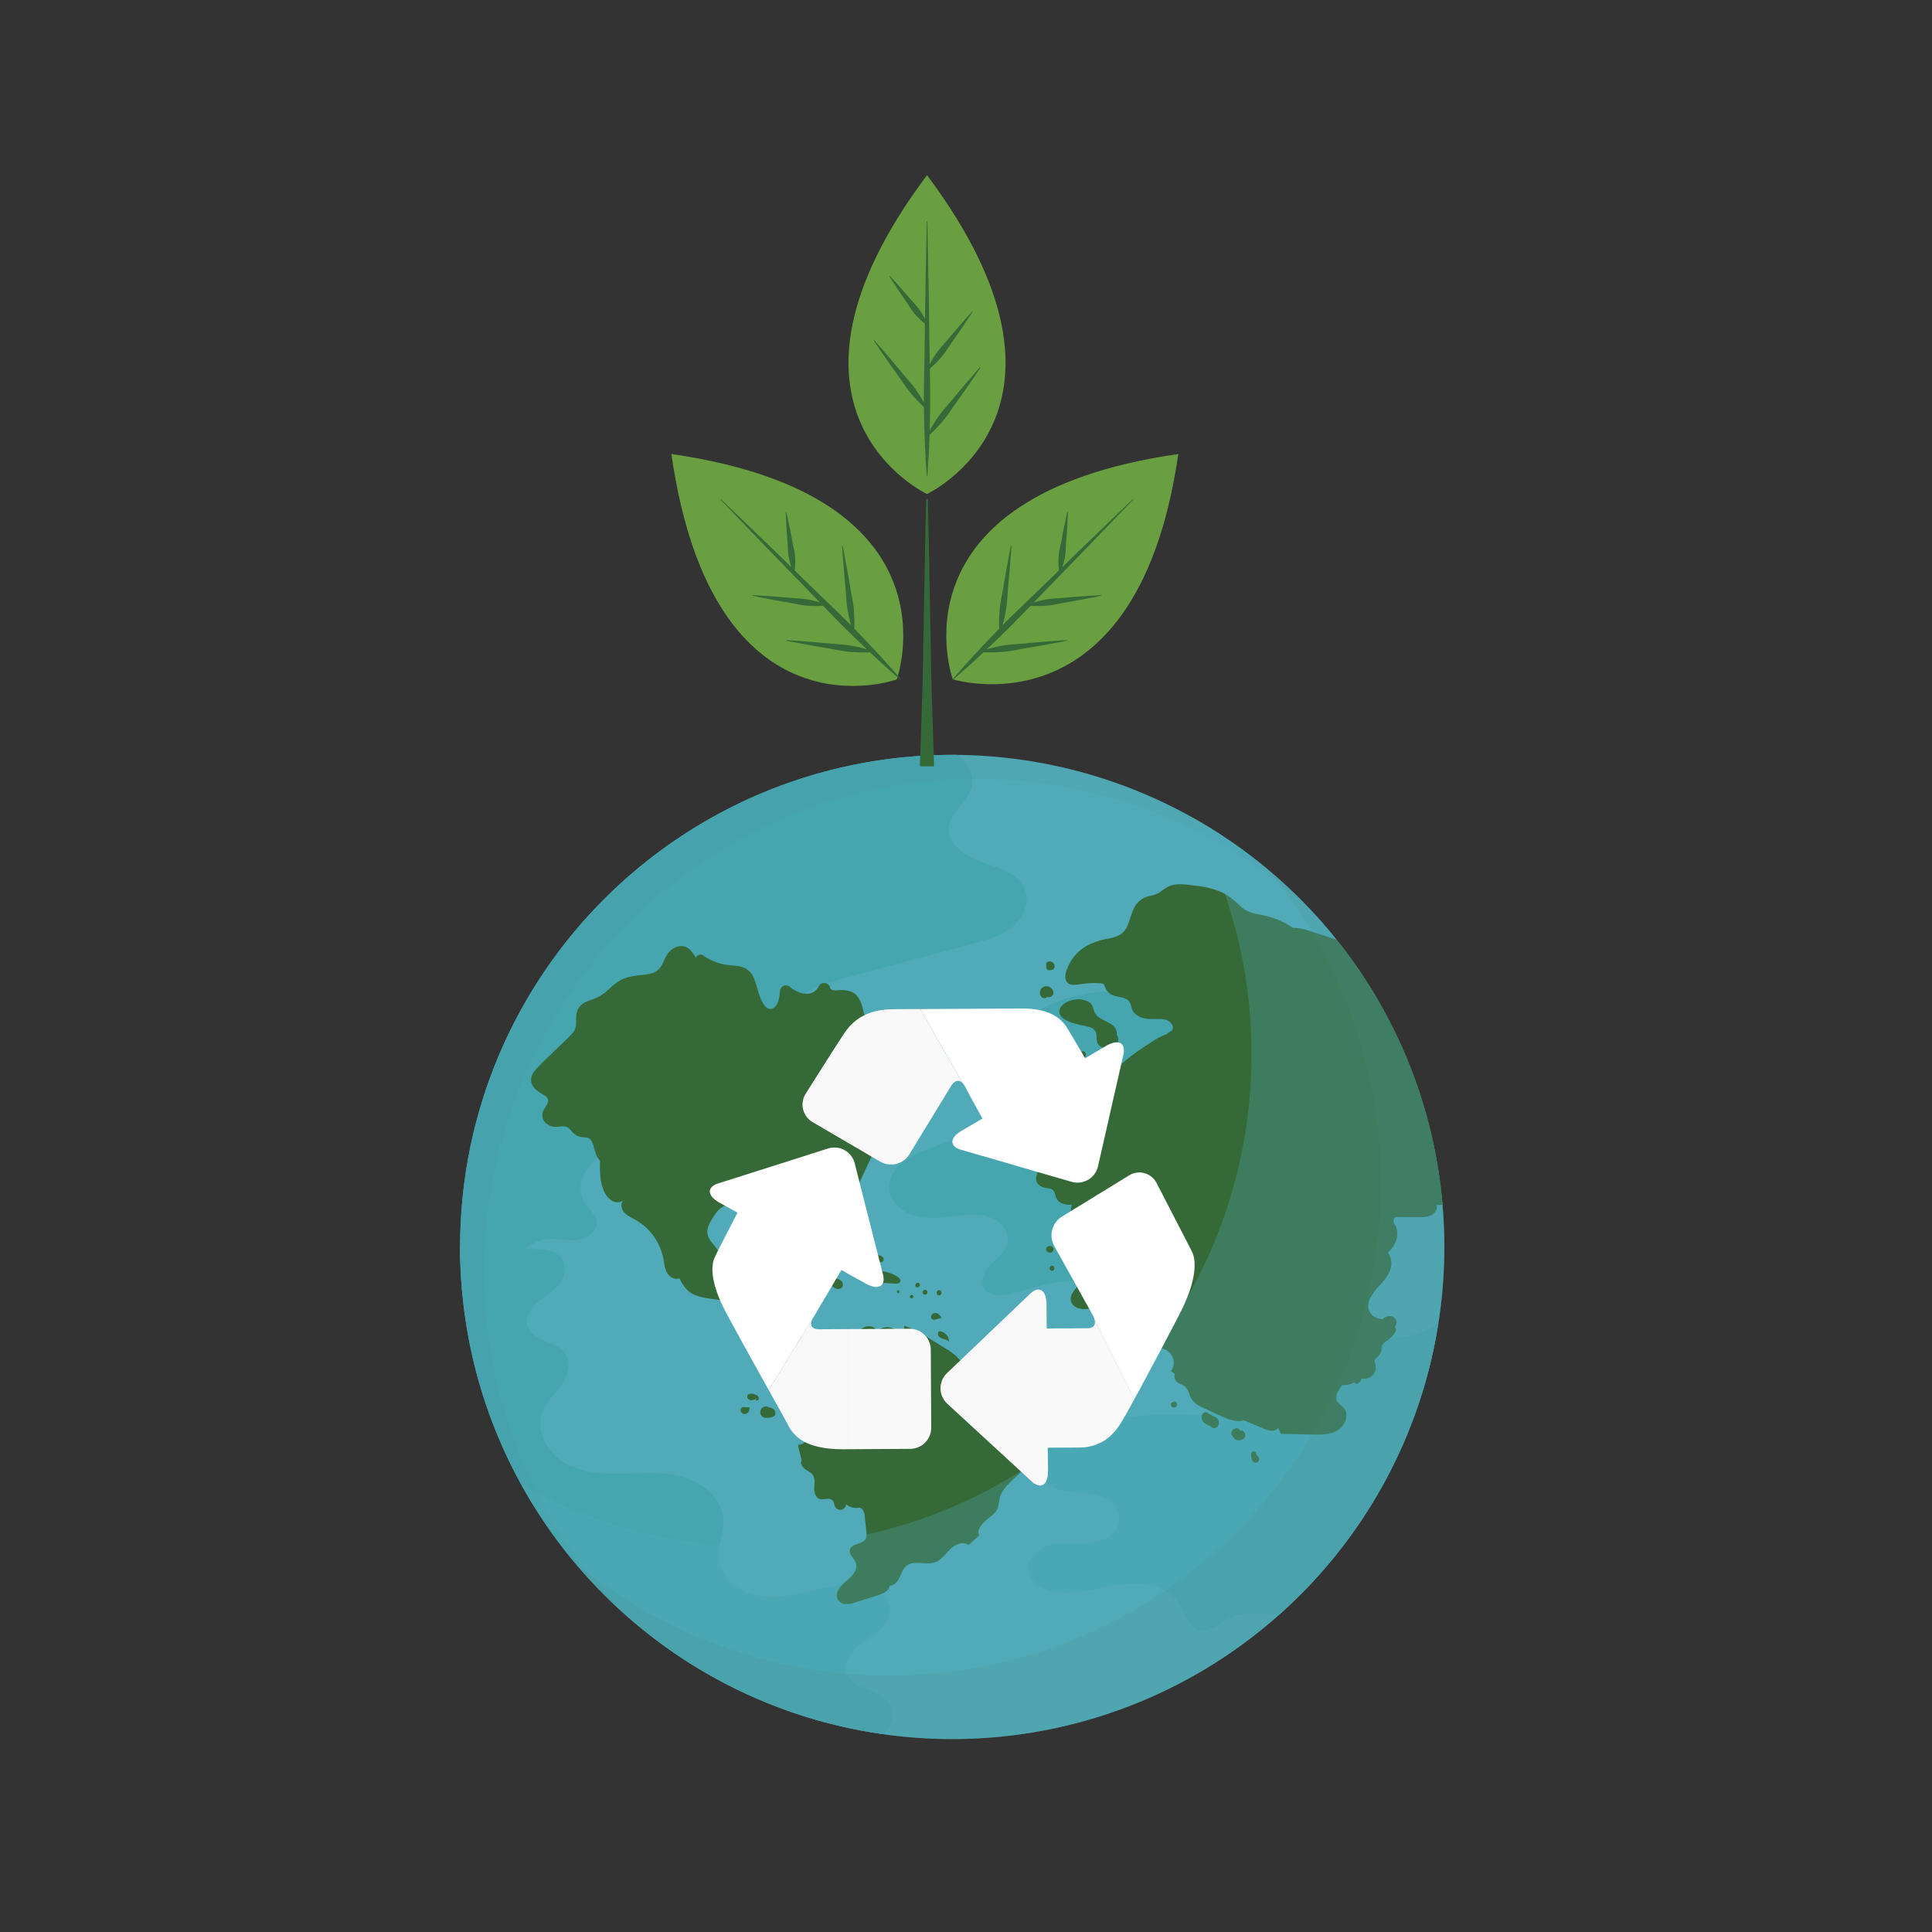 <svg
	xmlns="http://www.w3.org/2000/svg"
	xmlns:xlink="http://www.w3.org/1999/xlink" viewBox="0 0 1200 1200">
	<rect x="0" y="0" width="1200" height="1200" fill="#333333" stroke="none"/>
	<defs>
		<linearGradient id="linear-gradient" x1="580.82" y1="583.87" x2="692.28" y2="695.33" gradientUnits="userSpaceOnUse">
			<stop offset="0" stop-color="#fff"/>
			<stop offset="1" stop-color="#fff"/>
		</linearGradient>
		<linearGradient id="linear-gradient-2" x1="493.21" y1="645.32" x2="598.14" y2="645.32" gradientUnits="userSpaceOnUse">
			<stop offset="0" stop-color="#f8f8f8"/>
			<stop offset="1" stop-color="#f9f9f9"/>
		</linearGradient>
		<linearGradient id="linear-gradient-3" x1="432.41" y1="764.79" x2="546.42" y2="764.79" xlink:href="#linear-gradient">
						<stop offset="0" stop-color="#fff"/>
			<stop offset="1" stop-color="#fff"/>
	</linearGradient>
		<linearGradient id="linear-gradient-4" x1="471.06" y1="838.22" x2="577.7" y2="838.22" xlink:href="#linear-gradient-2">
						<stop offset="0" stop-color="#f8f8f8"/>
			<stop offset="1" stop-color="#f9f9f9"/>
		</linearGradient>
		<linearGradient id="linear-gradient-5" x1="668.99" y1="808.35" x2="747.62" y2="729.71" xlink:href="#linear-gradient">
						<stop offset="0" stop-color="#fff"/>
			<stop offset="1" stop-color="#fff"/>
			</linearGradient>
		<linearGradient id="linear-gradient-6" x1="583.78" y1="842.68" x2="710.96" y2="842.68" xlink:href="#linear-gradient-2">
						<stop offset="0" stop-color="#f8f8f8"/>
			<stop offset="1" stop-color="#f9f9f9"/>
			</linearGradient>
		<linearGradient id="linear-gradient-7" x1="581.39" y1="616.82" x2="686.91" y2="722.33" xlink:href="#linear-gradient">
						<stop offset="0" stop-color="#fff"/>
			<stop offset="1" stop-color="#fff"/>
			</linearGradient>
		<linearGradient id="linear-gradient-8" x1="498.45" y1="674.98" x2="597.79" y2="674.98" xlink:href="#linear-gradient-2">
						<stop offset="0" stop-color="#f8f8f8"/>
			<stop offset="1" stop-color="#f9f9f9"/>
			</linearGradient>
		<linearGradient id="linear-gradient-9" x1="440.88" y1="788.09" x2="548.82" y2="788.09" xlink:href="#linear-gradient">
						<stop offset="0" stop-color="#fff"/>
			<stop offset="1" stop-color="#fff"/>
			</linearGradient>
		<linearGradient id="linear-gradient-10" x1="477.47" y1="857.6" x2="578.43" y2="857.6" xlink:href="#linear-gradient-2">
						<stop offset="0" stop-color="#f8f8f8"/>
			<stop offset="1" stop-color="#f9f9f9"/>
			</linearGradient>
		<linearGradient id="linear-gradient-11" x1="664.86" y1="829.33" x2="739.3" y2="754.88" xlink:href="#linear-gradient">
						<stop offset="0" stop-color="#fff"/>
			<stop offset="1" stop-color="#fff"/>
			</linearGradient>
		<linearGradient id="linear-gradient-12" x1="584.19" y1="861.83" x2="704.59" y2="861.83" xlink:href="#linear-gradient-2">
						<stop offset="0" stop-color="#f8f8f8"/>
			<stop offset="1" stop-color="#f9f9f9"/>
		</linearGradient>
	</defs>
	<title>Logo_test</title>
	<g style="isolation:isolate">
		<g id="Calque_5" data-name="Calque 5">
			<path d="M685,798.7a11,11,0,0,0-1.18-3.17c-.58-1.1-2.33-4.25-4.65-8.41Z" style="fill:none"/>
			<path d="M597.31,686.72l22,6.36,28.39,8.24,22,6.36a13.79,13.79,0,0,0,17.46-10.25l5.06-22.23c1.79-7.9,4.72-20.82,6.52-28.73l5.05-22.23c1.81-7.89-3.31-10.5-11.35-5.78l-13.78,8.09c-5.05-8.58-10.11-17.11-12.05-20.23-4.44-7.09-13-12.52-29.73-12.42l-66.4.38,27.72,48.5a9.19,9.19,0,0,1,1.72,2.44c1.32,2.66,6.35,11.83,11.35,20.89L597.73,674C589.68,678.74,589.5,684.45,597.31,686.72Z" style="fill:url(#linear-gradient)"/>
			<path d="M520.46,610.44c-7.12,10.77-25.18,39.45-25.18,39.45a13.34,13.34,0,0,0,4.6,18.68l44.28,25.88a14.19,14.19,0,0,0,19.14-4.8L590.59,645c2.37-3.93,5.24-4.52,7.55-2.19l-27.72-48.5-16,.09C542.9,594.44,529.72,596.43,520.46,610.44Z" style="fill:url(#linear-gradient-2)"/>
			<path d="M442.14,791.7c5,9.65,18.8,34.47,28.92,52.66l31.38-51.12c3.7-6.29,10.55-18,16.27-27.61l16.07,8.9c8.15,4.51,13.2,1.78,11.21-6.07l-5.63-22.1c-2-7.85-5.25-20.7-7.25-28.55l-5.61-22.1a13.78,13.78,0,0,0-17.71-9.81L488,692.82l-28.18,8.93L438,708.67c-7.75,2.45-7.42,8.16.73,12.67l11.85,6.56c-6,11.66-13.18,25.43-15,29.37C432.37,764.41,434.38,776.71,442.14,791.7Z" style="fill:url(#linear-gradient-3)"/>
			<path d="M502.44,793.24l-31.38,51.12c5.64,10.12,10.13,18.2,11.33,20.45,3.31,6.27,8.05,18.55,38,18.38l43.54-.25a13.87,13.87,0,0,0,13.77-13.88l-.29-51.19a13.88,13.88,0,0,0-13.94-13.73l-59.47.34c-5.36,0-6.05-3.51-4.16-6.8C500.09,797.23,501.05,795.61,502.44,793.24Z" style="fill:url(#linear-gradient-4)"/>
			<path d="M685,798.7,711,850.32c9.08-16.67,24.49-45.61,30.79-58.12,8.43-16.74,10.82-31.25,6.93-38.88s-23.1-44.75-23.1-44.75a12.71,12.71,0,0,0-18.15-5l-44,27a14.57,14.57,0,0,0-5.06,19.29s13.37,23.94,20.81,37.34c2.32,4.16,4.07,7.31,4.65,8.41A11,11,0,0,1,685,798.7Z" style="fill:url(#linear-gradient-5)"/>
			<path d="M704.54,861.89c1-1.73,3.37-6,6.42-11.57L685,798.7c.55,3-1,5-4.71,5.06l-26.82.16-.15-16c-.09-9.3-5-12.31-10.83-6.7L626,797c-5.88,5.6-15.49,14.77-21.35,20.37l-16.52,15.77a13.7,13.7,0,0,0,.17,20.19l16.81,15.48c6,5.5,15.73,14.49,21.71,20l16.8,15.48c6,5.5,10.79,2.4,10.7-6.9l-.14-15.21,20.54-.12C693.4,881.92,700.46,868.75,704.54,861.89Z" style="fill:url(#linear-gradient-6)"/>
			<circle cx="591.45" cy="774.51" r="305.65" transform="translate(-374.43 645.07) rotate(-45)" style="fill:#50aab7"/>
			<path d="M824.16,829.7c-14.91-1.47-30.28-2.31-44.6,2.13-7.83,2.43-16.24,8.12-16,16.32.13,4.76,3.26,9,3.56,13.78.45,7-5.53,13.11-12.18,15.37S741,879,734,878.7A198.42,198.42,0,0,0,663.23,889c-9.57,3.24-20.47,9.43-20.45,19.53,0,5.66,3.84,10.8,8.68,13.75s10.58,4,16.21,4.64c5.78.63,11.73.85,17.12,3.05s10.22,6.95,10.5,12.76c.39,8.09-8,14.07-16,15.38s-16.25-.33-24.26.87-16.5,6.91-16.43,15c.08,9.23,10.83,14.58,20,15.09,13.34.76,26.36-3.9,39.67-5.22s28.77,2,35.32,13.62c2.93,5.21,4.32,12.2,9.86,14.47,6.44,2.64,12.88-3.14,19.05-6.36,9.64-5,20.77-3.85,31.82-2.52a305.2,305.2,0,0,0,99-180.92A60.69,60.69,0,0,1,869,831C854.14,833.21,839.07,831.16,824.16,829.7Z" style="fill:#46a6b0"/>
			<path d="M552.62,1058.87c-5.63-9.93-23.26-8.73-26.92-19.54-2.73-8.08,4.86-15.75,11.95-20.49s15.46-10.66,15.07-19.18c-.41-9.08-10.79-14.32-19.85-15-10.94-.85-21.77,2-32.48,4.35s-21.94,4.22-32.55,1.47-20.46-11.29-21.39-22.22c-.67-7.81,3.17-15.41,3-23.24-.3-12.65-11.25-23-23.25-27s-25-3.11-37.64-2.77-25.89,0-37-6.14-19.05-19.65-14.81-31.57c2.31-6.5,7.66-11.36,11.67-17s6.7-13.39,3.07-19.25c-5.31-8.58-20.64-7.78-23.74-17.37-1.56-4.83,1.08-10.1,4.71-13.65,6.6-6.45,16.64-9.94,18.08-20.21.89-6.34-1.51-10.39-7.37-12.51-6.38-2.31-14.1-1.46-20.74-2.38-1.57-.22-3.12-.47-4.67-.73h-32c0,154.43,114.53,282.11,263.28,302.73C553.51,1071.61,556,1064.81,552.62,1058.87Z" style="fill:#46a6b0"/>
			<path d="M638.07,631.39c-5.69,3.6-11.13,7.85-14.84,13.46s-5.52,12.77-3.54,19.2c2.54,8.25,10.95,15.41,8.65,23.72-1.67,6-8.22,9.06-14,11.32l-37.41,14.57c-5.82,2.27-11.75,4.59-16.58,8.55s-8.46,9.9-8.07,16.13c.61,9.66,10.52,16.38,20.11,17.72s19.26-1.08,28.93-1.6c5.77-.3,11.81.14,16.83,3s8.7,8.68,7.59,14.36c-1.08,5.5-6,9.23-10,13.19s-7.39,10-4.67,14.94c3,5.5,11,5.11,17.06,3.58,16.81-4.23,34.57-11.46,50.8-5.37,12.11,4.55,20.51,15.67,31.75,22.07,13.17,7.49,29.42,7.92,44.15,4.36s28.26-10.78,41.56-18c10.35-5.63,21-11.61,27.94-21.14s9-23.66,1.63-32.83c-6.31-7.83-17.14-9.84-26.5-13.51s-19-12.06-16.89-21.88c1.76-8.05,10.35-12.22,17.42-16.45,5.76-3.45,11.21-7.81,14.41-13.71s3.74-13.58,0-19.16c-4.8-7.18-14.55-8.73-23.17-9.35s-18.24-1.38-24-7.84c-4.12-4.66-5.58-10.92-10.06-15.38-4.17-4.14-10-6.84-15.16-9.64a77.78,77.78,0,0,0-24.54-8.31C690.09,612.48,661.84,616.35,638.07,631.39Z" style="fill:#46a6b0"/>
			<path d="M756.06,881.15c.42.53-.16-.22-.28-.34a3.45,3.45,0,0,0-1.81-1h-.15a1.37,1.37,0,0,0-.66-.47,9.5,9.5,0,0,1-1.4-.85,9.88,9.88,0,0,1-1.24-.69,2.33,2.33,0,0,0-3.62.46,4.46,4.46,0,0,0,1.45,5.73,10.33,10.33,0,0,0,2.52,1.34,3,3,0,0,1,1.39.87c1.2,1.43,3.35.77,4.25-.55a3.67,3.67,0,0,0,.09-3.76A5.6,5.6,0,0,0,756.06,881.15Z" style="fill:#356938"/>
			<path d="M770.34,888.65a2.48,2.48,0,0,0-3.8-1.06,2.3,2.3,0,0,0-.38.15,2.71,2.71,0,0,0-.57,4.21,4,4,0,0,0,1,1.51,4.38,4.38,0,0,0,5.53.37,2.81,2.81,0,0,0,.57-4.41A2.64,2.64,0,0,0,770.34,888.65Z" style="fill:#356938"/>
			<path d="M781,904.27a3.31,3.31,0,0,1-.83-1.65,1.55,1.55,0,0,0-1.71-1.12,1.58,1.58,0,0,0-1.36,1.54,10.63,10.63,0,0,0,.1,2,8,8,0,0,0,.16.85c0,.13.17.9.19.38a2.28,2.28,0,1,0,3.45-2Z" style="fill:#356938"/>
			<path d="M728.49,870.87a1.54,1.54,0,0,0-1.13,1.13,1.74,1.74,0,0,0,1.19,2.1,2.08,2.08,0,0,0,2.17-.67,1.83,1.83,0,0,0,0-2.28A1.63,1.63,0,0,0,728.49,870.87Z" style="fill:#356938"/>
			<path d="M672.28,636.92a34.76,34.76,0,0,1,5.09,1.23l1.7.93A5.21,5.21,0,0,1,681,642.8c.31,2.73-.25,5,2.21,6.92,3.22,2.48,10.5,2.11,11.29-2.68a6.6,6.6,0,0,0-.91-4.5,1.58,1.58,0,0,0,.13-.86c-.74-6.43-7.68-6.69-11.79-10.33-1.71-1.51-2.09-2.81-2.87-4.84a7.6,7.6,0,0,0-1.49-3.11c-1.81-1.87-5-2.63-7.53-2.7-4.21-.13-11.48,2.2-12,7.22C657.44,633.79,668.1,636,672.28,636.92Z" style="fill:#356938"/>
			<path d="M648.61,620a3.26,3.26,0,0,0,2-.77,2.81,2.81,0,0,0,1.26.1,2.75,2.75,0,0,0,2.07-1.35,3,3,0,0,0,0-2.85,4.62,4.62,0,0,0-4.1-2.57,4,4,0,0,0-3.81,3,4.28,4.28,0,0,0,.08,2.3C646.43,618.84,647.43,620,648.61,620Z" style="fill:#356938"/>
			<path d="M651.69,602.67a2.19,2.19,0,0,0,.75-.16,1.76,1.76,0,0,0,.33,0,2.33,2.33,0,0,0,2.21-2.9,3.25,3.25,0,0,0-3.2-2.49c-1,.05-2.15.89-2,2a15.18,15.18,0,0,1,.07,1.65A1.88,1.88,0,0,0,651.69,602.67Z" style="fill:#356938"/>
			<path d="M658.19,651.62a3.71,3.71,0,0,0,1.29-1.2,2,2,0,0,0-3.1-2.4,2.73,2.73,0,0,0-.73,1.05,2,2,0,0,0,.29,2.26A1.91,1.91,0,0,0,658.19,651.62Z" style="fill:#356938"/>
			<path d="M672.43,657.26c2.77,0,2.78-4.31,0-4.31S669.65,657.26,672.43,657.26Z" style="fill:#356938"/>
			<path d="M656.76,763c-3.08,0-3.09,4.79,0,4.79S659.84,763,656.76,763Z" style="fill:#356938"/>
			<path d="M653.75,777.46a2.19,2.19,0,0,0,.61-1.47,2.08,2.08,0,0,0-2.63-2l-.53.09a2,2,0,0,0,0,3.82l.53.09A2.12,2.12,0,0,0,653.75,777.46Z" style="fill:#356938"/>
			<path d="M653.4,786.12a1.63,1.63,0,0,0,0,3.25A1.63,1.63,0,0,0,653.4,786.12Z" style="fill:#356938"/>
			<path d="M896,748.18a304.18,304.18,0,0,0-65.77-164.52l-15.87-5.14c-3.61-1.17-7.4-2.34-11.14-2.09a49.45,49.45,0,0,0-16.3-7.37c-6.07-1.51-11.38-1.5-16.21-6-4.11-3.8-7.79-7.24-13.05-9.4a57.44,57.44,0,0,0-15-3.51c-5.27-.64-11.33-1.83-16.41.26-2.33,1-4.13,2.57-6.2,3.94-2.34,1.56-4.62,1.74-7.23,2.49a13.79,13.79,0,0,0-8.63,7.61c-1.58,3.26-2.38,6.81-3.73,10.15-2.3,5.67-6.37,7.34-12.15,8.39-10,1.82-19,5.94-23.95,15.45-1.6,3.07-4.31,8.69-1.44,11.78,1.37,1.48,3.23,1.54,5.08,1.38,3.6-.29,7.08-1,10.72-1,1.54,0,3.08,0,4.62.13,2.81.2,2.38,1.07,3.38,3.24a8.33,8.33,0,0,0,3.66,3.81c3.31,1.83,9.44,1.15,11.33,4.79,1.19,2.29.94,4.63,2.88,6.65a12.51,12.51,0,0,0,6.13,3.24c2.81.66,5.65.44,8.5.47a16.37,16.37,0,0,1,5.08.53c2.37.81,5.6,3.86,3.54,6.71a13.46,13.46,0,0,0-3,2c-.08.07-.14.14-.21.21-4.68,1.51-8.85,4.47-12.91,7.14a132.21,132.21,0,0,0-12.7,9.23c-4.53,3.84-8.1,8.52-12.36,12.62a22.59,22.59,0,0,1-15.08,6.47c-5.35.35-10.72-.13-16,.74-8.31,1.37-16.29,6.59-16.08,15.85a11.82,11.82,0,0,0,3.56,8.46,10.74,10.74,0,0,0,4.52,2.3c.64.18,2.58.24,3,.73,1.34,1.43-.62,5.06-1.09,6.54l-3,9.44c-1,3.06-2.56,6.39-2.88,9.59-.37,3.63,2.18,5.52,5.43,6.26,2.7.6,4.88.12,6,3.14.73,2,.75,3.6,2.4,5.13,2.24,2.09,5.33,2.43,8.33,2.16-.89,3.29-1,6.8,1.18,9.12a12.32,12.32,0,0,0,1,4.55c1.67,4,5.9,7.85,4.07,11.77-1.07,2.3-3.77,3.21-6,4.36s-4.55,3.47-3.72,5.86c1.16,3.35,6.49,2.48,9,5s.64,7-1.71,9.79-5.27,6-4.4,9.53c.75,3.06,4.18,4.76,7.33,4.94s6.27-.7,9.43-.82c10.64-.39,20.47,9.63,19.89,20.26-.19,3.42-1,7.59,1.75,9.64,2,1.49,4.89.88,7.06-.36s4-3,6.39-3.86a9,9,0,0,1,10.31,13.72l2.31,1.66a4.65,4.65,0,0,0,1,4.59c1.21,1.4,3,1.76,4.53,2.7,2.38,1.47,2.84,3.49,3.78,5.95,1.52,4,3.9,5.74,7.7,7.5,4.94,2.28,9.85,4.7,14.88,6.78,3.67,1.51,7.28,2.32,11,1.3l12.77,5.37c2.9,1.23,7,2.07,8.54-.7.58,1.25,1.15,2.5,1.72,3.75l19.66.42c5.44.11,11.23.14,15.84-2.75s7.08-9.84,3.46-13.9c-1.29-1.45-3.2-2.38-4.08-4.11-1.45-2.83.47-6.15,2.32-8.74l.92-1.27a10.77,10.77,0,0,0,7.59-1.88,1.43,1.43,0,0,0,2,1,4.86,4.86,0,0,0,2.49-3.11,7.59,7.59,0,0,0,6.57-1.87,6.74,6.74,0,0,0,2.12-5.6c-.21-2.62-1.69-3.57.53-5.51a8.32,8.32,0,0,0,3-4.27c.25-1.06,0-2.19.45-3.21a8,8,0,0,1,1.68-2.09c2.42-1.92,4.9-3.33,6.48-6.22a3.08,3.08,0,0,0-.31-3.44,3.66,3.66,0,0,0,.4-4.74c-1.62-2.47-4.72-2.18-6.94-.81a3.26,3.26,0,0,0-1,1c-3.38-.46-6.43-1.71-8-4.62-3-5.6,2-12,6.33-16.64,2.93-3.18,5.78-6.69,6.79-10.9A11.19,11.19,0,0,0,862,778c3.62-3.14,6.05-7.35,5.85-12.5a12.31,12.31,0,0,0-.69-3.4c-.34-1-1.69-2.65-1.64-3.67a5.09,5.09,0,0,1,1.07-2.55l14.35.13c2.69,0,5.5,0,7.91-1.17s4.27-4,3.48-6.55A9.92,9.92,0,0,0,896,748.18Z" style="fill:#356938"/>
			<path d="M310.67,791.31c8.4-8.46,15.94-19.57,27.71-21.51,6.43-1.06,13,.94,19.51.39s13.67-5.5,12.64-11.93c-.72-4.46-5-7.34-7.45-11.11-5.5-8.36-1.24-20.29,6.59-26.52s18.11-8.19,28-10l69.6-12.54c8.76-1.57,17.8-3.27,25.18-8.25s12.67-14.21,10.28-22.79c-2.34-8.4-11-13.67-14.06-21.84-3.46-9.31,1.55-20.06,9.28-26.3s17.62-9,27.21-11.55L605,585.89c8.2-2.21,16.64-4.53,23.33-9.77s11.21-14.19,8.71-22.3c-3.27-10.62-15.81-14.59-26.35-18.11s-22.55-11-21.36-22.08c1.06-9.84,12.36-15.86,14.33-25.55,1.51-7.47-2.93-14.23-9.11-19.21l-3.14,0c-168.81,0-305.65,136.85-305.65,305.66q0,13.57,1.16,26.87C295,802.5,304.49,797.54,310.67,791.31Z" style="fill:#46a6b0"/>
			<path d="M642.51,886.18c-2.63-.83-5.73-2.85-5-5.52-2.57,1.87-6.23.17-8.48-2.07s-4.12-5.14-7.13-6.16c-2.78-.93-4.22.16-6.51,2-1.59.91-3.73-.53-4.11-2.33s.5-3.62,1.57-5.11a24.59,24.59,0,0,0,3.09-4.54c2.05-4.87-2.25-10.78-7.49-11.47-.12-1.08-.24-2.16-.37-3.24a10.94,10.94,0,0,1-10.31-1.63,47,47,0,0,1-3.49-3.43,40.7,40.7,0,0,0-7.31-5.3l-6.87-4.24c-6-3.7-12-7.41-18.6-9.79,1,1.64-1.33,3.54-3.23,3.29s-3.47-1.6-5.32-2.1c-2.87-.79-5.82.53-8.48,1.93a4.81,4.81,0,0,0-1.42-1.7,6.47,6.47,0,0,0-6.74-.18c-4.41,2.28-5.41,6-4.56,9-2.21,1.42-4.81,2.95-6.26,2.64s-3.28-3.61-5.12-4.3a8.78,8.78,0,0,0-7.2.36l-16-2.74c-2-2.66-1.19-6.49.12-9.57s3-6.29,2.39-9.58-3.52-5.8-6.23-7.92l-8,.81-.09-3.8c-1,.79-2.66.07-3.26-1.08a6.93,6.93,0,0,1-.37-3.84q.49-5,1-10a9.12,9.12,0,0,0-.41-4.87c-.73-1.48-2.66-2.51-4.08-1.67-.06-.93-.13-1.86-.19-2.79-2.09-1.34-5-.65-6.9,1s-3,3.93-4.07,6.18c-1.19,2.5-2.37,5-3.55,7.49l-7.73-.26a4.41,4.41,0,0,0-4.12-5.77c-4.2-3.58-4.93-6.69-8.51-10.88-1.71-2-3.4-4.19-3.77-6.8-.5-3.48,1.47-6.79,3.35-9.77s3.95-6.06,7.2-7.34c3.66-1.44,7.75-.15,11.68.09s8.79-1.52,9.17-5.44c.48,2.9,4.73,3.21,7.27,1.75s4.64-4,7.54-4.36c2.54-.36,5,1,6.85,2.83s3.17,4,4.86,5.93a20.56,20.56,0,0,0,2,2,1.27,1.27,0,0,0,.22.69c1.53,2.33.72,5.2,1.45,7.77a6.21,6.21,0,0,0,4.46,4.57,4.93,4.93,0,0,0,5.31-2,9.33,9.33,0,0,0,.71-3.41,31.19,31.19,0,0,0,3.28-3.12l8-3.49c2.27-4.81,6.1-7.87,8.37-12.69q1-2.22,2.09-4.44l1.72-3.67c1.19-2.54,2.39-5.08,3.58-7.63,2.14-4.55,4.27-9.12,6-13.83a19.32,19.32,0,0,0,7.18-11.44c.89-4.76-.57-9.55.15-14.29.76-5.07,4-9.27,3.75-14.58-.19-4.91-3-8.92-3.86-13.63-1-5,1.06-10.09-.48-15.09a11,11,0,0,0-9.35-8c-2.62-.39-3.79-.28-4.79-2.74a49.22,49.22,0,0,1-1.46-5.39c-1-3.46-2.46-6.94-5.68-8.88A13.93,13.93,0,0,0,522.3,615c-1.91,0-6.28.94-6.78-1.7-.6-3.11-5.45-3.69-6.85-.89-3.75,7.51-12.66,5.08-17.88.68a3.76,3.76,0,0,0-6.33,2.62c-.37,3.37-.71,7.69-3.53,10s-5.29.24-6.84-2.29c-3-4.93-3.72-11-6-16.23s-6.76-7.1-12.33-7.47c-7.14-.47-13.2-2.1-19.08-6.34a3.2,3.2,0,0,0-4.67,1.9c.24-1.14-2-3.64-2.73-4.55a8.47,8.47,0,0,0-4-2.82c-3.73-1.07-7.61,1-10,3.75-2.78,3.17-3.33,8-6.53,10.78-3,2.67-7.71,2.83-11.51,3.29-3.62.44-7.24.91-10.58,2.45-3.87,1.79-6.91,4.8-10.06,7.59-3.45,3.07-6.72,4.35-11,5.84-3.62,1.25-6.26,3.36-7.3,7.16-1.13,4.12.68,8.73-2.22,12.29-3.57,4.4-8.21,8.16-12.21,12.16-3.75,3.75-7.8,7.36-11.29,11.35-2.18,2.5-3.5,5.54-2.21,8.8.9,2.28,2.85,3.79,4.8,5.16,2.31,1.62,6.4,3,5.07,6.31-1.26,3.14-3.9,5.25-3.25,9,.62,3.56,3.73,5.49,7.09,6,2.15.32,4.22-.41,6.33-.22,3,.26,3.72,2.29,5.73,4.17a9.37,9.37,0,0,0,5.24,2.48c2.67.42,4.78-.07,6.15,2.72,1.85,3.76,1.87,7.8,4.48,11.27.23.3.47.58.72.85-.21,6.66-.18,13.54,2.81,19.45a12,12,0,0,0,4.69,5.3,6.54,6.54,0,0,0,6.81-.14c-1.81,2-1.08,5.36.72,7.38s4.4,3.12,6.77,4.43a35.75,35.75,0,0,1,17.44,24c.59,3,.81,6.23,2.32,8.94s4.84,4.73,7.68,3.51l1,1.82c1.79,3.34,4.31,6.48,7.73,8.13s7.25,2.21,11,2.75l15,2.17a44.68,44.68,0,0,1,10.75,2.48c4.13,1.69,7.64,4.58,11.08,7.41,2.14,1.77,4.36,3.65,5.39,6.22.91,2.3.8,5,2.25,7s3.79,2.67,6.06,3.24a91.88,91.88,0,0,0,25,2.73c1,2.29,2.08,4.59,3.11,6.88,3.73,8.24-2.3,17.55-9.22,23.36-2.4,2-5.24,3.68-6.81,6.39s-1.58,5.75-1.48,8.74.32,6.08-.66,8.91-3.56,5.36-6.55,5.21q1.14,4.89,2.3,9.78c-1.3,1.43.54,4,2.06,5.22s3.45,1.87,4.64,3.38c1.71,2.18,1.29,5.28,1.15,8.05s.53,6.14,3.14,7.1,6.24-1.08,8.19,1c1,1.09,1,2.81,1.74,4.1a3.57,3.57,0,0,0,6.63-1.75,9.76,9.76,0,0,0,7.67,2.22c1.47-.21,2.24.48,3,1.76a10.57,10.57,0,0,1,1.08,4.28c.3,3,.61,5.9.91,8.84a7.56,7.56,0,0,1-.4,4.33c-1.94,3.66-8.81,2.8-9.84,6.81-.77,3,2.7,5.33,3.7,8.27,1.41,4.14-2.26,8.14-5.63,10.93s-7.14,6.6-6,10.82a5.58,5.58,0,0,0,4.72,3.7,14.19,14.19,0,0,0,6.38-.94l13.8-4.31c3.32-1,7.21-2.69,7.74-6.13,2.82,0,4.93-2.59,6.15-5.13s2.12-5.42,4.32-7.18c4.71-3.78,11.94-.18,17.64-2.17,4-1.39,6.5-5.23,9.53-8.19s8-5.1,11.33-2.53l6.69-6.06c-1.94-2.74,1.44-6.88,3.92-9.14s5.67-4,7.15-7c1.16-2.37,1.06-5.14,1.78-7.68,1.17-4.07,4.35-7.19,7.4-10.12l17.43-16.72c-1.66.52-3.15-1.61-2.78-3.31s1.79-2.93,3.06-4.13,2.54-2.68,2.44-4.42C648.38,888.29,645.13,887,642.51,886.18Z" style="fill:#356938"/>
			<path d="M528.35,790.73c1.91-.23,3.73-1.84,3.69-3.76-.06-2.59-3.06-4-5.63-4.36s-5.46-.25-7.34-2c-.53-1.76-2.29-2.78-3.91-3.64-4.24-2.23-11.83-8.37-16.81-8.21-2.37.08-5.7,2.43-5.47,5.12.21,2.39,3.74,4.34,5.25,1.76-.33,2.32-.65,4.64-1,7a20.1,20.1,0,0,1,21.54,2.54c1.48,1.24,2.76,2.7,4.3,3.86A7.66,7.66,0,0,0,528.35,790.73Z" style="fill:#356938"/>
			<path d="M535.33,794.08c2.41,2.11,6.07,2.3,9.16,2.49l11.32.72c1.39.09,3.22-.14,3.48-1.51.19-.95-.59-1.8-1.35-2.4C552.66,789.26,539.23,786.64,535.33,794.08Z" style="fill:#356938"/>
			<path d="M541.29,778.13h0Z" style="fill:#356938"/>
			<path d="M543.29,779.24a12.63,12.63,0,0,0-2-1.09l1.95,1.09a3.75,3.75,0,0,1-2-1.1,4.49,4.49,0,0,0-1.53-.35c-1.32,0-2.76.93-2.72,2.25.06,1.59,2,2.34,3.52,2.69l4.84,1.08c1.1.24,2.44.41,3.16-.45s.22-2.36-.75-3a7.54,7.54,0,0,0-3.36-.9A9.1,9.1,0,0,1,543.29,779.24Z" style="fill:#356938"/>
			<path d="M517.5,794.2a2.84,2.84,0,0,0-2,3,9.8,9.8,0,0,0,3.53,3.07c1.45.61,3.41.33,4.19-1a3.25,3.25,0,0,0-1-3.93,7.66,7.66,0,0,0-4.09-1.47l.4.29A2.66,2.66,0,0,0,517.5,794.2Z" style="fill:#356938"/>
			<path d="M480.26,875.12a8.77,8.77,0,0,0-4.14-1.15l1-.12a3.54,3.54,0,1,0-2.68,6.56,7.23,7.23,0,0,0,3.64.06c1.25-.2,2.66-.5,3.3-1.59S481.45,875.94,480.26,875.12Z" style="fill:#356938"/>
			<path d="M462.55,874.05a2,2,0,0,0-2.12.54,2.33,2.33,0,0,0,.57,3.25,2.89,2.89,0,0,0,3.43-.35,3.83,3.83,0,0,0,1.07-3.4Z" style="fill:#356938"/>
			<path d="M468.5,866c-1.54-.47-3.68-.6-4.28.89-.53,1.32.86,2.76,2.27,2.85a6.84,6.84,0,0,0,3.91-1.46l-1.16,1.22a1.2,1.2,0,0,0,1.95-.31,1.92,1.92,0,0,0-.56-2.15A5.24,5.24,0,0,0,468.5,866Z" style="fill:#356938"/>
			<path d="M583.73,826.89a4.81,4.81,0,0,0-.76,0l.38.14a1.28,1.28,0,0,0-.53.45,2.4,2.4,0,0,0,.72,3,7.72,7.72,0,0,0,3,1.32,5.8,5.8,0,0,1,2.92,1.52,6.46,6.46,0,0,0-4.48-6.13A1.57,1.57,0,0,0,583.73,826.89Z" style="fill:#356938"/>
			<path d="M580.37,819.68l-.11.06,4.53-1.17c-.72-1.58-2.11-3-3.84-3.09s-3.35,2-2.4,3.46A1.93,1.93,0,0,0,580.37,819.68Z" style="fill:#356938"/>
			<path d="M527.9,767.61a1.56,1.56,0,1,0-1.56-1.56A1.58,1.58,0,0,0,527.9,767.61Z" style="fill:#356938"/>
			<path d="M532.32,773.88a2.21,2.21,0,0,0-2.05-1.58,2,2,0,0,0-1.95,2.38,1.75,1.75,0,0,0,.25.68s0,0,.07.11l0,.06.13.13a2.09,2.09,0,0,0,2.11.67A2,2,0,0,0,532.32,773.88Z" style="fill:#356938"/>
			<path d="M522.07,774.87a1.61,1.61,0,0,0,1-.92,1.77,1.77,0,0,0-1.14-3.11,1.83,1.83,0,0,0-1.52.88,2.4,2.4,0,0,0-.1,2.43A1.57,1.57,0,0,0,522.07,774.87Z" style="fill:#356938"/>
			<path d="M570.3,799.47l.43-.21a1.34,1.34,0,1,0-1.84-1.84l-.21.43A1.2,1.2,0,0,0,570.3,799.47Z" style="fill:#356938"/>
			<path d="M566.22,806.49a1.07,1.07,0,0,0,0-2.14A1.07,1.07,0,0,0,566.22,806.49Z" style="fill:#356938"/>
			<path d="M557.86,803.25a1,1,0,0,0,0-1.93A1,1,0,0,0,557.86,803.25Z" style="fill:#356938"/>
			<path d="M574.58,804.12a1.49,1.49,0,0,0,0-3A1.49,1.49,0,0,0,574.58,804.12Z" style="fill:#356938"/>
			<path d="M583.29,804.61a1.64,1.64,0,0,0,0-3.27A1.64,1.64,0,0,0,583.29,804.61Z" style="fill:#356938"/>
			<g style="opacity:0.15;mix-blend-mode:multiply">
				<path d="M787,539.56a304.43,304.43,0,0,1,70.71,195.52c0,168.81-136.84,305.66-305.65,305.66A304.4,304.4,0,0,1,356.51,970a305,305,0,0,0,234.94,110.14c168.81,0,305.65-136.85,305.65-305.65A305,305,0,0,0,787,539.56Z" style="fill:#45746c"/>
			</g>
			<g style="opacity:0.05;mix-blend-mode:multiply">
				<path d="M606.51,483.91A304.59,304.59,0,0,1,815,566a304.82,304.82,0,0,0-223.53-97.19c-168.81,0-305.65,136.85-305.65,305.66A304.82,304.82,0,0,0,383,998a304.59,304.59,0,0,1-82.12-208.46C300.86,620.76,437.7,483.91,606.51,483.91Z" style="fill:#45746c"/>
			</g>
			<g style="opacity:0.3;mix-blend-mode:multiply">
				<path d="M739.27,506.93a304.3,304.3,0,0,1,38.07,147.82c0,168.8-136.84,305.65-305.65,305.65a304.31,304.31,0,0,1-147.82-38.08c52.1,94.11,152.39,157.84,267.58,157.84,168.81,0,305.65-136.85,305.65-305.65C897.1,659.32,833.38,559,739.27,506.93Z" style="fill:#50aab7"/>
			</g>
			<path d="M680,820.19a10.8,10.8,0,0,0-1.11-3c-.56-1-2.21-4-4.4-8Z" style="fill:none"/>
			<path d="M597,714.18l20.8,6L644.67,728l20.8,6A13.06,13.06,0,0,0,682,724.32l4.79-21c1.69-7.48,4.47-19.72,6.17-27.2l4.79-21c1.71-7.48-3.13-9.95-10.75-5.48l-13,7.66c-4.78-8.12-9.56-16.2-11.41-19.15-4.2-6.72-12.28-11.85-28.14-11.76l-62.86.36,26.25,45.92a8.69,8.69,0,0,1,1.62,2.3c1.25,2.52,6,11.2,10.75,19.78l-12.77,7.5C589.78,706.63,589.6,712,597,714.18Z" style="fill:url(#linear-gradient-7)"/>
			<path d="M524.24,642c-6.74,10.2-23.83,37.35-23.83,37.35A12.63,12.63,0,0,0,504.76,697l41.92,24.5A13.42,13.42,0,0,0,564.8,717l25.83-42.29c2.25-3.73,5-4.28,7.16-2.07l-26.25-45.92-15.14.08C545.49,626.82,533,628.71,524.24,642Z" style="fill:url(#linear-gradient-8)"/>
			<path d="M450.1,813.57c4.72,9.13,17.79,32.63,27.37,49.85L507.18,815c3.5-6,10-17,15.41-26.14l15.21,8.42c7.72,4.28,12.49,1.69,10.61-5.75l-5.33-20.92c-1.88-7.43-5-19.59-6.86-27l-5.31-20.92a13.06,13.06,0,0,0-16.77-9.29L493.5,720l-26.67,8.46L446.19,735c-7.34,2.32-7,7.73.69,12l11.21,6.21c-5.73,11-12.47,24.07-14.17,27.81C440.85,787.73,442.75,799.38,450.1,813.57Z" style="fill:url(#linear-gradient-9)"/>
			<path d="M507.18,815l-29.71,48.39c5.34,9.58,9.6,17.23,10.73,19.36,3.13,5.93,7.63,17.56,36,17.4l41.21-.24a13.13,13.13,0,0,0,13-13.13l-.28-48.47a13.12,13.12,0,0,0-13.19-13l-56.3.32c-5.08,0-5.73-3.33-3.94-6.45C505,818.8,505.87,817.26,507.18,815Z" style="fill:url(#linear-gradient-10)"/>
			<path d="M680,820.19l24.56,48.87c8.6-15.77,23.19-43.18,29.15-55,8-15.85,10.24-29.59,6.56-36.81s-21.86-42.36-21.86-42.36a12,12,0,0,0-17.19-4.77l-41.64,25.52a13.77,13.77,0,0,0-4.79,18.26s12.65,22.66,19.7,35.35c2.19,3.94,3.84,6.92,4.4,8A10.8,10.8,0,0,1,680,820.19Z" style="fill:url(#linear-gradient-11)"/>
			<path d="M698.51,880c1-1.64,3.19-5.64,6.08-11L680,820.19c.52,2.84-.92,4.77-4.45,4.79l-25.4.15L650,810c-.08-8.8-4.69-11.66-10.25-6.35l-15.64,14.93-20.21,19.29-15.63,14.93a13,13,0,0,0,.16,19.12l15.91,14.65,20.55,18.93,15.91,14.65c5.65,5.2,10.22,2.27,10.13-6.54l-.13-14.4,19.44-.11C688,899,694.65,886.51,698.51,880Z" style="fill:url(#linear-gradient-12)"/>
			<path d="M575.78,108.78c-109.74,146.69,0,198.07,0,198.07S685.52,255.47,575.78,108.78Z" style="fill:#699f41"/>
			<path d="M608.64,228.09c-3,3.39-5.9,6.84-8.86,10.26s-5.83,6.9-8.71,10.38-6,6.74-8.55,10.49c-1.27,1.87-2.53,3.75-3.68,5.71-.49.82-1,1.65-1.42,2.49q.17-5.7.28-11.42c.19-9,0-18-.16-27,1-.84,1.92-1.7,2.83-2.6,1.38-1.36,2.71-2.77,4-4.23,2.57-2.88,4.52-6.23,6.74-9.39s4.42-6.31,6.59-9.5,4.33-6.38,6.43-9.62l-.3-.24c-2.59,2.87-5.1,5.8-7.65,8.69s-5,5.85-7.5,8.8-5.22,5.7-7.34,8.93c-1.09,1.59-2.11,3.23-3.08,4.92l-.75,1.36c-.06-3.24-.13-6.48-.17-9.73l-.57-39.56L576,137.3h-.38l-.77,39.57-.31,21.37c-.18-.37-.37-.74-.56-1.1-.75-1.43-1.58-2.79-2.45-4.12a34.09,34.09,0,0,0-2.92-3.76c-1.07-1.18-2.16-2.34-3.19-3.55q-3.09-3.61-6.26-7.19c-2.13-2.36-4.23-4.75-6.41-7.07l-.3.23c1.69,2.7,3.47,5.34,5.2,8s3.53,5.28,5.34,7.89c.9,1.31,1.75,2.66,2.62,4a33.06,33.06,0,0,0,2.88,3.78,45,45,0,0,0,3.35,3.42,32.22,32.22,0,0,0,2.66,2.25l-.22,15.4c-.14,11.17-.52,22.34-.46,33.5-.35-.62-.7-1.24-1.07-1.85-1.15-2-2.4-3.84-3.67-5.71-2.53-3.75-5.68-7-8.56-10.49s-5.78-6.94-8.71-10.38-5.86-6.87-8.86-10.26l-.3.23c2.51,3.76,5.1,7.46,7.64,11.2s5.18,7.4,7.8,11.07,5,7.56,8,11c1.48,1.7,3,3.4,4.58,5,1,1.07,2.11,2.11,3.23,3.12,0,1,0,2.11,0,3.16.13,6.6.28,13.19.56,19.79s.64,13.19,1.16,19.78H576q.78-9.88,1.16-19.78c.08-1.91.13-3.82.19-5.73,1.28-1.11,2.49-2.29,3.66-3.49,1.59-1.61,3.09-3.31,4.57-5,3-3.41,5.33-7.29,8-11s5.22-7.36,7.8-11.07,5.14-7.44,7.64-11.2Z" style="fill:#356938"/>
			<path d="M731.86,282C550.53,308.1,591.8,422,591.8,422,579.1,417.43,705.06,467.9,731.86,282Z" style="fill:#699f41"/>
			<path d="M662.75,397.55c-4.51.27-9,.66-13.52,1s-9,.75-13.49,1.18-9,.5-13.47,1.37c-2.22.42-4.44.87-6.64,1.44-.93.23-1.85.48-2.77.75q4.15-3.91,8.27-7.88c6.5-6.22,12.73-12.69,19-19.18,1.29.11,2.56.16,3.84.17q2.91,0,5.8-.18c3.85-.22,7.6-1.21,11.4-1.87s7.59-1.35,11.38-2.07,7.57-1.45,11.35-2.25l-.05-.38c-3.85.19-7.7.49-11.55.73s-7.69.59-11.53.93-7.72.33-11.5,1.11c-1.89.36-3.78.8-5.65,1.31l-1.5.43q3.38-3.51,6.76-7l27.58-28.38,27.43-28.52-.27-.27-28.52,27.43-15.33,14.9c.13-.39.26-.79.38-1.18a45.66,45.66,0,0,0,1.17-4.64,31.41,31.41,0,0,0,.6-4.72c.08-1.59.13-3.19.26-4.77q.38-4.75.66-9.51c.15-3.18.36-6.35.47-9.54l-.38,0c-.72,3.1-1.33,6.22-2,9.33s-1.24,6.24-1.8,9.36c-.29,1.57-.65,3.12-1,4.68a31,31,0,0,0-.63,4.71,47.77,47.77,0,0,0-.06,4.79,34.09,34.09,0,0,0,.3,3.47L646.68,365c-8,7.79-16.16,15.42-24,23.36.19-.69.38-1.38.55-2.06.57-2.21,1-4.42,1.44-6.64.86-4.44,1-9,1.37-13.47s.82-9,1.18-13.5.71-9,1-13.52l-.38-.05c-.89,4.44-1.67,8.88-2.51,13.32s-1.58,8.9-2.32,13.35-1.83,8.86-2.13,13.37c-.16,2.26-.3,4.51-.31,6.79,0,1.49,0,3,.08,4.48-.73.76-1.47,1.51-2.2,2.28-4.57,4.75-9.13,9.53-13.59,14.39s-8.88,9.77-13.18,14.8l.28.27q7.54-6.44,14.8-13.17c1.41-1.29,2.8-2.6,4.19-3.91,1.69.12,3.37.14,5.05.12,2.27,0,4.53-.15,6.78-.31,4.51-.31,8.92-1.39,13.37-2.13s8.91-1.52,13.35-2.32,8.89-1.63,13.32-2.52Z" style="fill:#356938"/>
			<path d="M417,282C598.28,308.1,557,422,557,422S443.09,463.3,417,282Z" style="fill:#699f41"/>
			<path d="M488.57,397.55c4.51.27,9,.66,13.52,1s9,.75,13.49,1.18,9,.5,13.48,1.37c2.22.42,4.43.87,6.63,1.44.93.23,1.85.48,2.77.75q-4.15-3.91-8.27-7.88c-6.49-6.22-12.73-12.69-19-19.18-1.28.11-2.56.16-3.83.17q-2.92,0-5.8-.18c-3.86-.22-7.61-1.21-11.41-1.87s-7.59-1.35-11.38-2.07-7.57-1.45-11.35-2.25l.05-.38c3.86.19,7.7.49,11.55.73s7.69.59,11.53.93,7.72.33,11.5,1.11q2.85.54,5.65,1.31l1.5.43q-3.37-3.51-6.76-7l-27.57-28.38-27.44-28.52.27-.27,28.52,27.43,15.33,14.9c-.13-.39-.25-.79-.37-1.18-.48-1.54-.86-3.09-1.18-4.64a32.75,32.75,0,0,1-.6-4.72c-.07-1.59-.13-3.19-.25-4.77q-.37-4.75-.66-9.51c-.16-3.18-.37-6.35-.47-9.54l.38,0c.71,3.1,1.32,6.22,2,9.33s1.23,6.24,1.8,9.36c.28,1.57.64,3.12,1,4.68a32.33,32.33,0,0,1,.64,4.71,47.78,47.78,0,0,1,.05,4.79,34.06,34.06,0,0,1-.29,3.47l11,10.74c8,7.79,16.15,15.42,24,23.36-.2-.69-.38-1.38-.56-2.06-.57-2.21-1-4.42-1.43-6.64-.87-4.44-1-9-1.37-13.47s-.82-9-1.19-13.5-.71-9-1-13.52l.38-.05c.89,4.44,1.67,8.88,2.51,13.32s1.58,8.9,2.32,13.35,1.83,8.86,2.13,13.37c.16,2.26.3,4.51.32,6.79,0,1.49,0,3-.09,4.48.74.76,1.48,1.51,2.21,2.28,4.57,4.75,9.12,9.53,13.59,14.39s8.87,9.77,13.17,14.8l-.27.27q-7.54-6.44-14.81-13.17c-1.41-1.29-2.79-2.6-4.19-3.91-1.69.12-3.37.14-5,.12-2.27,0-4.53-.15-6.78-.31-4.51-.31-8.92-1.39-13.37-2.13s-8.9-1.52-13.35-2.32-8.89-1.63-13.32-2.52Z" style="fill:#356938"/>
			<polygon points="578.54 425.3 577.48 367.64 576.95 338.81 576.33 309.98 575.23 309.98 574.61 338.81 574.08 367.64 573.02 425.3 571.37 475.97 580.19 475.97 578.54 425.3" style="fill:#356938"/>
		</g>
	</g>
</svg>
